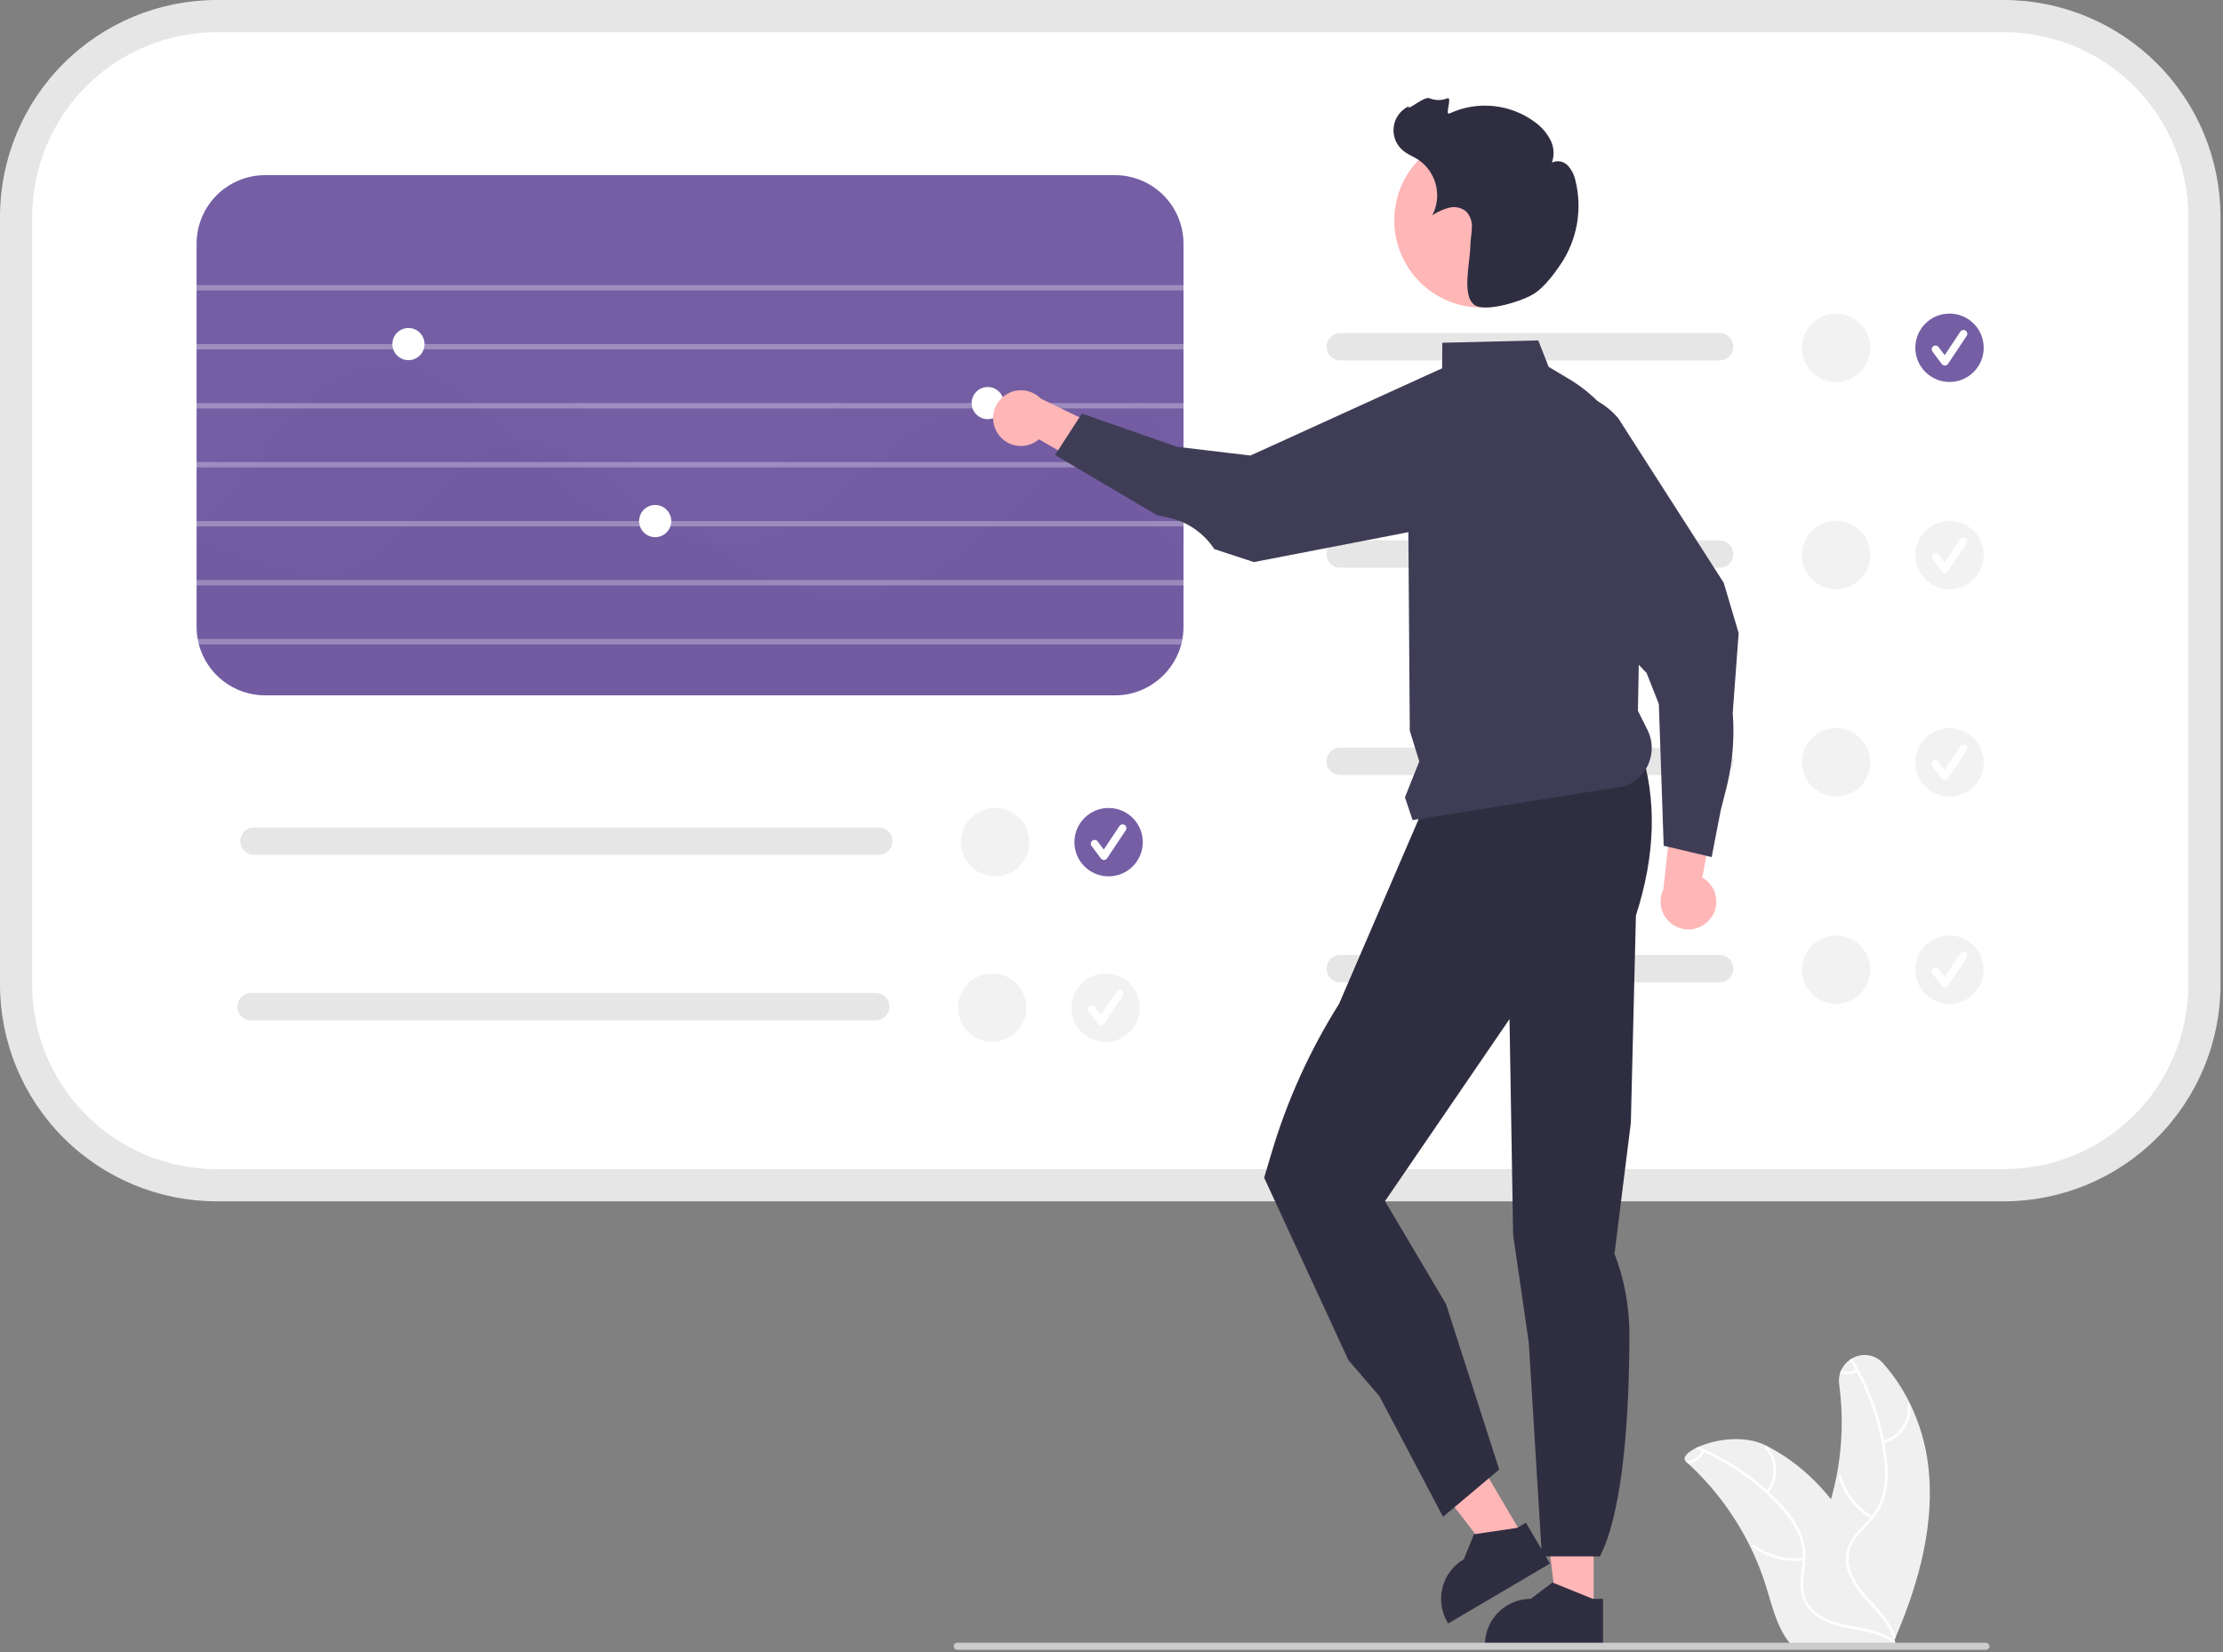<svg width="752" height="559" viewBox="0 0 752 559" fill="none" xmlns="http://www.w3.org/2000/svg">
<rect x="0" y="0" width="752" height="559" fill="#808080" stroke="none"/>
<path d="M641.234 553.957C649.204 535.287 654.824 514.967 652.164 494.857C651.252 488.038 649.268 481.406 646.284 475.207C643.88 470.154 640.777 465.464 637.064 461.277C635.781 459.8 634.019 458.821 632.087 458.51C630.155 458.2 628.176 458.577 626.494 459.577C626.234 459.727 625.974 459.887 625.734 460.057C624.432 460.974 623.405 462.23 622.764 463.687C622.64 463.966 622.536 464.253 622.454 464.547C622.087 465.775 621.988 467.068 622.164 468.337C623.566 478.687 623.262 489.196 621.264 499.447C620.754 502.057 620.131 504.644 619.394 507.207C617.74 505.142 615.981 503.163 614.124 501.277C609.31 496.399 603.759 492.309 597.674 489.157H597.664C597.634 489.137 597.614 489.127 597.584 489.107C590.204 485.347 580.364 486.907 574.614 489.467C574.234 489.627 573.874 489.807 573.524 489.977C570.524 491.517 569.034 493.287 570.314 494.447C570.604 494.697 570.894 494.957 571.164 495.217C579.881 503.276 587.023 512.886 592.224 523.557V523.567C594.291 527.816 596.033 532.215 597.434 536.727C599.364 542.957 600.964 549.867 604.734 554.947C605.12 555.482 605.537 555.993 605.984 556.477L639.664 556.207C639.744 556.167 639.814 556.137 639.894 556.097L641.234 556.147C641.184 555.907 641.124 555.667 641.064 555.427V555.407C641.034 555.277 640.994 555.137 640.964 555.017C640.934 554.917 640.914 554.827 640.894 554.747C640.954 554.597 641.014 554.457 641.084 554.307C641.134 554.187 641.184 554.077 641.234 553.957Z" fill="#F0F0F0"/>
<path d="M641.065 555.407C641.055 555.482 641.026 555.553 640.98 555.613C640.934 555.673 640.874 555.721 640.805 555.751C640.735 555.781 640.659 555.793 640.584 555.785C640.509 555.778 640.437 555.751 640.375 555.707C638.991 554.703 637.473 553.899 635.865 553.317C635.855 553.307 635.855 553.317 635.855 553.317C633.826 552.588 631.739 552.032 629.615 551.657C629.595 551.657 629.585 551.647 629.565 551.647C628.705 551.477 627.845 551.327 626.985 551.167C622.805 550.397 618.555 549.467 614.935 547.087C613.462 546.175 612.199 544.961 611.229 543.525C610.258 542.089 609.603 540.464 609.305 538.757C608.775 535.407 609.445 532.037 609.725 528.697C609.745 528.457 609.765 528.207 609.775 527.967C609.795 527.657 609.805 527.357 609.805 527.057C609.908 524.025 609.299 521.011 608.025 518.257C606.39 514.961 604.243 511.943 601.665 509.317C600.335 507.887 598.949 506.511 597.505 505.187H597.495C597.435 505.127 597.385 505.077 597.325 505.027C597.325 505.017 597.315 505.007 597.305 504.997C591.134 499.391 584.135 494.77 576.555 491.297C576.285 491.177 576.005 491.047 575.725 490.927C574.995 490.597 574.265 490.287 573.525 489.977C573.875 489.807 574.235 489.627 574.615 489.467C583.07 493.043 590.872 497.997 597.705 504.127C597.935 504.327 598.165 504.537 598.385 504.747C600.115 506.347 601.762 508.024 603.325 509.777C605.825 512.47 607.851 515.567 609.315 518.937C610.389 521.664 610.863 524.591 610.705 527.517C610.685 528.077 610.645 528.637 610.595 529.207C610.285 532.577 609.595 536.057 610.365 539.427C611.245 543.267 614.225 545.947 617.685 547.587C619.976 548.608 622.379 549.354 624.845 549.807C629.945 550.877 635.215 551.397 639.675 554.137H639.685C639.755 554.187 639.825 554.227 639.885 554.267C639.895 554.267 639.895 554.267 639.895 554.277C640.217 554.469 640.528 554.679 640.825 554.907C640.845 554.917 640.865 554.937 640.885 554.947C640.914 554.968 640.941 554.991 640.965 555.017C641.012 555.07 641.045 555.132 641.062 555.2C641.079 555.268 641.081 555.339 641.065 555.407Z" fill="white"/>
<path d="M598.122 505.09C599.939 502.836 600.896 500.01 600.822 497.116C600.748 494.222 599.647 491.449 597.717 489.291C597.325 488.856 596.63 489.445 597.023 489.88C598.824 491.886 599.849 494.47 599.912 497.165C599.976 499.86 599.074 502.489 597.369 504.578C596.999 505.032 597.754 505.542 598.122 505.09Z" fill="white"/>
<path d="M610.095 527.026C604.216 527.71 598.296 526.152 593.515 522.665C593.042 522.319 592.53 523.072 593.002 523.417C597.985 527.037 604.149 528.646 610.264 527.921C610.847 527.851 610.674 526.957 610.095 527.026Z" fill="white"/>
<path d="M576.614 491.187C576.594 491.227 576.574 491.257 576.554 491.297C576.003 492.31 575.234 493.187 574.301 493.865C573.369 494.543 572.298 495.005 571.164 495.217C570.894 494.957 570.604 494.697 570.314 494.447C570.36 494.419 570.411 494.402 570.464 494.397C571.554 494.277 572.599 493.9 573.513 493.297C574.428 492.694 575.186 491.881 575.724 490.927C575.774 490.847 575.824 490.757 575.864 490.677C575.898 490.628 575.94 490.585 575.99 490.552C576.04 490.52 576.096 490.497 576.154 490.486C576.213 490.475 576.273 490.475 576.332 490.487C576.39 490.5 576.445 490.523 576.494 490.557C576.591 490.627 576.656 490.732 576.679 490.849C576.701 490.965 576.678 491.087 576.614 491.187Z" fill="white"/>
<path d="M73.261 5.443C55.281 5.463 38.043 12.615 25.329 25.329C12.615 38.043 5.464 55.281 5.443 73.261V333.161C5.464 351.141 12.615 368.379 25.329 381.093C38.043 393.807 55.281 400.958 73.261 400.979H677.894C695.874 400.958 713.112 393.807 725.826 381.093C738.54 368.379 745.692 351.141 745.712 333.161V73.261C745.692 55.281 738.54 38.043 725.826 25.329C713.112 12.615 695.874 5.463 677.894 5.443H73.261Z" fill="white"/>
<path d="M677.894 406.422H73.261C53.838 406.4 35.216 398.674 21.482 384.94C7.747 371.206 0.022 352.584 0 333.161V73.261C0.022 53.838 7.747 35.216 21.482 21.482C35.216 7.747 53.838 0.022 73.261 6.10352e-05H677.894C697.317 0.022 715.939 7.747 729.673 21.482C743.407 35.216 751.133 53.838 751.155 73.261V333.161C751.133 352.584 743.407 371.206 729.673 384.94C715.939 398.675 697.317 406.4 677.894 406.422V406.422ZM73.261 10.886C56.724 10.905 40.87 17.483 29.176 29.176C17.483 40.87 10.905 56.724 10.886 73.261V333.161C10.905 349.698 17.483 365.552 29.176 377.246C40.87 388.939 56.724 395.517 73.261 395.536H677.894C694.431 395.517 710.285 388.939 721.979 377.246C733.672 365.552 740.25 349.698 740.268 333.161V73.261C740.25 56.724 733.672 40.87 721.979 29.176C710.285 17.483 694.431 10.905 677.894 10.886H73.261Z" fill="#E6E6E6"/>
<path d="M377.201 59.253H89.657C83.52 59.263 77.638 61.706 73.299 66.045C68.959 70.385 66.516 76.267 66.506 82.404V212.096C66.503 213.472 66.631 214.845 66.887 216.197C66.978 216.814 67.123 217.413 67.268 218.011C68.585 222.947 71.493 227.31 75.54 230.426C79.588 233.542 84.549 235.237 89.657 235.248H377.201C377.673 235.248 378.144 235.23 378.598 235.193H378.925V235.175C379.016 235.178 379.107 235.172 379.197 235.157C379.287 235.157 379.396 235.139 379.487 235.139C379.518 235.142 379.55 235.136 379.578 235.121C379.777 235.103 379.977 235.085 380.158 235.066C380.485 235.012 380.812 234.976 381.12 234.921C381.161 234.907 381.204 234.9 381.247 234.903C381.303 234.875 381.366 234.863 381.428 234.867C381.436 234.86 381.444 234.855 381.454 234.852C381.463 234.849 381.473 234.848 381.483 234.849C381.683 234.813 381.882 234.776 382.082 234.722C382.192 234.706 382.301 234.682 382.408 234.649C382.807 234.559 383.207 234.468 383.588 234.341C383.769 234.286 383.932 234.25 384.114 234.196C384.35 234.123 384.604 234.032 384.84 233.942C384.963 233.908 385.084 233.865 385.202 233.815C385.216 233.814 385.23 233.811 385.243 233.805C385.255 233.798 385.266 233.789 385.275 233.778C385.8 233.593 386.314 233.381 386.817 233.143C387.253 232.944 387.67 232.726 388.087 232.508C388.251 232.436 388.396 232.345 388.559 232.254C388.599 232.237 388.636 232.212 388.668 232.182C389.085 231.928 389.503 231.674 389.902 231.438C389.92 231.42 389.92 231.402 389.938 231.402C389.94 231.402 389.943 231.401 389.945 231.4C389.947 231.399 389.949 231.398 389.951 231.396C389.953 231.395 389.954 231.393 389.955 231.39C389.956 231.388 389.956 231.386 389.956 231.383C390.383 231.116 390.795 230.825 391.19 230.513H391.208C391.317 230.422 391.408 230.349 391.498 230.277C391.625 230.186 391.752 230.077 391.861 229.986C392.079 229.805 392.297 229.623 392.496 229.442C392.619 229.349 392.735 229.246 392.841 229.134C393.149 228.861 393.44 228.571 393.73 228.281C393.885 228.133 394.03 227.975 394.165 227.809C394.391 227.593 394.603 227.362 394.8 227.12C394.982 226.884 395.182 226.648 395.363 226.412C395.578 226.164 395.778 225.904 395.962 225.632C396.288 225.196 396.579 224.761 396.869 224.289C397.105 223.908 397.341 223.509 397.558 223.11C397.667 222.91 397.776 222.692 397.885 222.475C397.903 222.475 397.903 222.457 397.903 222.439C398.103 222.057 398.284 221.676 398.447 221.277C398.52 221.114 398.593 220.969 398.647 220.806C398.792 220.497 398.901 220.171 399.028 219.844C399.228 219.245 399.427 218.628 399.59 218.011C399.736 217.413 399.881 216.814 399.971 216.197C400.227 214.845 400.355 213.472 400.352 212.097V82.404C400.342 76.267 397.899 70.385 393.56 66.045C389.22 61.706 383.338 59.263 377.201 59.253V59.253Z" fill="#755EA4"/>
<path opacity="0.3" d="M400.352 96.448H66.506V98.262H400.352V96.448Z" fill="white"/>
<path opacity="0.3" d="M400.352 116.406H66.506V118.22H400.352V116.406Z" fill="white"/>
<path opacity="0.3" d="M400.352 136.364H66.506V138.178H400.352V136.364Z" fill="white"/>
<path opacity="0.3" d="M400.352 156.322H66.506V158.137H400.352V156.322Z" fill="white"/>
<path opacity="0.3" d="M400.352 176.28H66.506V178.095H400.352V176.28Z" fill="white"/>
<path opacity="0.3" d="M400.352 196.239H66.506V198.053H400.352V196.239Z" fill="white"/>
<path opacity="0.3" d="M399.972 216.197C399.881 216.814 399.736 217.412 399.591 218.011H66.761C66.651 217.411 66.579 216.806 66.543 216.197H399.972Z" fill="white"/>
<g opacity="0.1">
<path opacity="0.1" d="M400.352 184.01V212.096C400.355 213.472 400.227 214.845 399.971 216.197C399.881 216.814 399.736 217.412 399.59 218.011C399.427 218.628 399.228 219.245 399.028 219.844C398.901 220.17 398.792 220.497 398.647 220.805C398.593 220.969 398.52 221.114 398.447 221.277C398.284 221.676 398.103 222.057 397.903 222.438C397.903 222.457 397.903 222.475 397.885 222.475C397.776 222.692 397.667 222.91 397.558 223.11C397.341 223.509 397.105 223.908 396.869 224.289C396.578 224.761 396.288 225.196 395.962 225.632C395.778 225.904 395.578 226.164 395.363 226.412C395.182 226.648 394.982 226.884 394.8 227.119C394.603 227.362 394.391 227.592 394.165 227.809C394.03 227.975 393.885 228.133 393.73 228.281C393.44 228.571 393.149 228.861 392.841 229.133C392.735 229.246 392.619 229.349 392.496 229.442C392.297 229.623 392.079 229.805 391.861 229.986C391.752 230.077 391.625 230.186 391.498 230.277C391.408 230.349 391.317 230.422 391.208 230.512H391.19C390.795 230.825 390.383 231.116 389.956 231.383C389.956 231.386 389.956 231.388 389.955 231.39C389.954 231.393 389.953 231.395 389.951 231.396C389.949 231.398 389.947 231.399 389.945 231.4C389.943 231.401 389.94 231.401 389.938 231.401C389.92 231.401 389.92 231.42 389.902 231.438C389.648 231.619 389.375 231.782 389.103 231.946C388.958 232.036 388.813 232.109 388.668 232.182C388.636 232.212 388.599 232.236 388.559 232.254C388.396 232.345 388.251 232.436 388.087 232.508C387.67 232.726 387.253 232.944 386.817 233.143C386.314 233.381 385.8 233.593 385.275 233.778C385.266 233.789 385.255 233.798 385.243 233.805C385.23 233.811 385.216 233.814 385.202 233.814C385.084 233.865 384.963 233.907 384.839 233.941C384.604 234.032 384.35 234.123 384.114 234.195C383.932 234.25 383.769 234.286 383.588 234.341C383.207 234.468 382.807 234.558 382.408 234.649C382.301 234.682 382.192 234.706 382.082 234.722C381.882 234.776 381.683 234.812 381.483 234.849C381.473 234.847 381.463 234.848 381.454 234.852C381.444 234.855 381.436 234.86 381.428 234.867C381.366 234.863 381.303 234.875 381.247 234.903C381.204 234.9 381.161 234.906 381.12 234.921C380.812 234.976 380.485 235.012 380.158 235.066C379.977 235.084 379.777 235.103 379.578 235.121C379.55 235.135 379.518 235.142 379.487 235.139C379.288 235.157 379.106 235.175 378.925 235.193H378.888C378.689 235.211 378.489 235.211 378.29 235.23C377.927 235.248 377.564 235.248 377.201 235.248H89.657C84.549 235.237 79.588 233.542 75.54 230.426C71.493 227.31 68.585 222.946 67.268 218.011H66.76C66.65 217.411 66.578 216.805 66.542 216.197C66.524 215.852 66.506 215.489 66.506 215.144V183.502C70.314 183.614 74.091 184.23 77.737 185.334C87.607 188.346 97.205 193.444 107.511 193.444C108.327 193.444 109.18 193.408 110.015 193.336C120.865 192.428 129.302 185.697 136.323 178.095C136.886 177.496 137.448 176.897 137.974 176.28C139.299 174.811 140.569 173.305 141.803 171.817C145.745 166.839 150.162 162.257 154.993 158.137C155.774 157.502 156.554 156.903 157.352 156.322C162.037 152.828 167.554 150.62 173.355 149.917C174.099 149.845 174.843 149.79 175.587 149.772C183.352 149.536 190.646 152.331 197.287 156.322C198.248 156.903 199.21 157.502 200.135 158.137C203.31 160.289 206.369 162.609 209.298 165.086C213.82 169.058 218.543 172.794 223.45 176.28C223.813 176.534 224.176 176.788 224.539 177.006C225.101 177.387 225.682 177.75 226.262 178.095C231.233 181.29 236.822 183.398 242.664 184.282C242.864 184.318 243.082 184.354 243.299 184.373C252.752 185.479 261.552 182.685 269.59 178.095C270.588 177.514 271.604 176.915 272.584 176.28C278.862 172.107 284.747 167.37 290.165 162.128C291.58 160.804 293.014 159.461 294.501 158.137C295.173 157.538 295.844 156.921 296.534 156.322C307.311 146.851 319.739 138.178 334.418 138.178C335.035 138.178 335.67 138.197 336.305 138.233C346.864 138.741 356.136 143.857 363.92 150.353C366.181 152.229 368.343 154.221 370.397 156.322C370.488 156.413 370.56 156.485 370.651 156.576C371.159 157.084 371.667 157.61 372.139 158.137C377.945 164.215 383.297 170.71 389.611 176.28C390.301 176.915 391.008 177.514 391.734 178.095C393.911 179.902 396.216 181.552 398.629 183.03C399.191 183.375 399.772 183.701 400.352 184.01Z" fill="black"/>
</g>
<g opacity="0.1">
<path opacity="0.1" d="M400.352 156.594V212.096C400.355 213.472 400.227 214.845 399.971 216.197C399.881 216.814 399.736 217.412 399.59 218.011C399.427 218.628 399.228 219.245 399.028 219.844C398.901 220.17 398.792 220.497 398.647 220.805C398.593 220.969 398.52 221.114 398.447 221.277C398.284 221.676 398.103 222.057 397.903 222.438C397.903 222.457 397.903 222.475 397.885 222.475C397.776 222.692 397.667 222.91 397.558 223.11C397.341 223.509 397.105 223.908 396.869 224.289C396.578 224.761 396.288 225.196 395.962 225.632C395.778 225.904 395.578 226.164 395.363 226.412C395.182 226.648 394.982 226.884 394.8 227.119C394.603 227.362 394.391 227.592 394.165 227.809C394.03 227.975 393.885 228.133 393.73 228.281C393.44 228.571 393.149 228.861 392.841 229.133C392.735 229.246 392.619 229.349 392.496 229.442C392.297 229.623 392.079 229.805 391.861 229.986C391.752 230.077 391.625 230.186 391.498 230.277C391.408 230.349 391.317 230.422 391.208 230.512H391.19C390.795 230.825 390.383 231.116 389.956 231.383C389.956 231.386 389.956 231.388 389.955 231.39C389.954 231.393 389.953 231.395 389.951 231.396C389.949 231.398 389.947 231.399 389.945 231.4C389.943 231.401 389.94 231.401 389.938 231.401C389.92 231.401 389.92 231.42 389.902 231.438C389.648 231.619 389.375 231.782 389.103 231.946C388.958 232.036 388.813 232.109 388.668 232.182C388.636 232.212 388.599 232.236 388.559 232.254C388.396 232.345 388.251 232.436 388.087 232.508C387.67 232.726 387.253 232.944 386.817 233.143C386.314 233.381 385.8 233.593 385.275 233.778C385.266 233.789 385.255 233.798 385.243 233.805C385.23 233.811 385.216 233.814 385.202 233.814C385.084 233.865 384.963 233.907 384.839 233.941C384.604 234.032 384.35 234.123 384.114 234.195C383.932 234.25 383.769 234.286 383.588 234.341C383.207 234.468 382.807 234.558 382.408 234.649C382.301 234.682 382.192 234.706 382.082 234.722C381.882 234.776 381.683 234.812 381.483 234.849C381.473 234.847 381.463 234.848 381.454 234.852C381.444 234.855 381.436 234.86 381.428 234.867C381.366 234.863 381.303 234.875 381.247 234.903C381.204 234.9 381.161 234.906 381.12 234.921C380.812 234.976 380.485 235.012 380.158 235.066C379.977 235.084 379.777 235.103 379.578 235.121C379.55 235.135 379.518 235.142 379.487 235.139C379.396 235.139 379.287 235.157 379.197 235.157C379.107 235.172 379.016 235.178 378.925 235.175C378.847 235.191 378.768 235.197 378.689 235.193H378.598C378.507 235.211 378.398 235.211 378.29 235.23C377.927 235.248 377.564 235.248 377.201 235.248H89.657C84.549 235.237 79.588 233.542 75.54 230.426C71.493 227.31 68.585 222.946 67.268 218.011C67.123 217.412 66.978 216.814 66.887 216.197C66.631 214.845 66.503 213.472 66.506 212.096V179.782C67.141 179.238 67.758 178.675 68.375 178.095C69.01 177.496 69.627 176.897 70.243 176.28C75.648 170.655 80.57 164.586 84.958 158.137C85.103 157.937 85.249 157.756 85.376 157.556C85.666 157.139 85.956 156.74 86.264 156.322C90.665 149.882 95.586 143.814 100.979 138.178C101.596 137.562 102.213 136.963 102.848 136.364C109.597 130.014 117.29 125.278 126.362 124.153C138.864 122.593 150.494 128.381 160.781 136.364C161.543 136.963 162.287 137.562 163.031 138.178C166.551 141.045 169.889 144.166 173.046 147.268C173.881 148.103 174.734 148.938 175.587 149.772C177.782 151.968 180.032 154.163 182.3 156.322C182.953 156.939 183.588 157.538 184.241 158.137C193.313 166.537 203.129 173.922 214.795 176.28C215.594 176.444 216.41 176.589 217.227 176.698C221.635 177.285 226.109 177.144 230.472 176.28C231.198 176.153 231.905 175.99 232.631 175.809C243.553 173.105 253.678 166.301 262.84 158.137C263.494 157.538 264.165 156.939 264.818 156.322C269.499 151.986 273.944 147.341 278.099 142.769C279.478 141.245 280.893 139.702 282.309 138.178C282.889 137.58 283.452 136.981 284.014 136.364C290.086 129.746 296.728 123.675 303.864 118.22C304.716 117.585 305.569 116.986 306.422 116.406C316.02 109.856 326.507 105.647 338.028 106.318C347.536 106.862 356.227 110.781 364.047 116.406C364.845 116.986 365.643 117.585 366.442 118.22C372.393 123.001 377.823 128.395 382.644 134.314C383.207 134.985 383.769 135.675 384.331 136.364C384.622 136.709 384.894 137.072 385.184 137.416L385.783 138.178C390.591 144.184 395.218 150.426 400.135 156.322L400.352 156.594Z" fill="black"/>
</g>
<g opacity="0.1">
<path opacity="0.1" d="M400.352 133.679V212.096C400.355 213.472 400.227 214.845 399.971 216.197C399.881 216.814 399.736 217.412 399.59 218.011C399.427 218.628 399.228 219.245 399.028 219.844C398.901 220.17 398.792 220.497 398.647 220.805C398.593 220.969 398.52 221.114 398.447 221.277C398.284 221.676 398.103 222.057 397.903 222.438C397.903 222.457 397.903 222.475 397.885 222.475C397.776 222.692 397.667 222.91 397.558 223.11C397.341 223.509 397.105 223.908 396.869 224.289C396.578 224.761 396.288 225.196 395.962 225.632C395.778 225.904 395.578 226.164 395.363 226.412C395.182 226.648 394.982 226.884 394.8 227.119C394.603 227.362 394.391 227.592 394.165 227.809C394.03 227.975 393.885 228.133 393.73 228.281C393.44 228.571 393.149 228.861 392.841 229.133C392.735 229.246 392.619 229.349 392.496 229.442C392.297 229.623 392.079 229.805 391.861 229.986C391.752 230.077 391.625 230.186 391.498 230.277C391.408 230.349 391.317 230.422 391.208 230.512H391.19C390.795 230.825 390.383 231.116 389.956 231.383C389.956 231.386 389.956 231.388 389.955 231.39C389.954 231.393 389.953 231.395 389.951 231.396C389.949 231.398 389.947 231.399 389.945 231.4C389.943 231.401 389.94 231.401 389.938 231.401C389.92 231.401 389.92 231.42 389.902 231.438C389.648 231.619 389.375 231.782 389.103 231.946C388.958 232.036 388.813 232.109 388.668 232.182C388.636 232.212 388.599 232.236 388.559 232.254C388.396 232.345 388.251 232.436 388.087 232.508C387.67 232.726 387.253 232.944 386.817 233.143C386.314 233.381 385.8 233.593 385.275 233.778C385.266 233.789 385.255 233.798 385.243 233.805C385.23 233.811 385.216 233.814 385.202 233.814C385.084 233.865 384.963 233.907 384.839 233.941C384.604 234.032 384.35 234.123 384.114 234.195C383.932 234.25 383.769 234.286 383.588 234.341C383.207 234.468 382.807 234.558 382.408 234.649C382.301 234.682 382.192 234.706 382.082 234.722C381.882 234.776 381.683 234.812 381.483 234.849C381.473 234.847 381.463 234.848 381.454 234.852C381.444 234.855 381.436 234.86 381.428 234.867C381.366 234.863 381.303 234.875 381.247 234.903C381.204 234.9 381.161 234.906 381.12 234.921C380.812 234.976 380.485 235.012 380.158 235.066C379.977 235.084 379.777 235.103 379.578 235.121C379.55 235.135 379.518 235.142 379.487 235.139C379.396 235.139 379.287 235.157 379.197 235.157C379.107 235.172 379.016 235.178 378.925 235.175C378.915 235.185 378.902 235.191 378.888 235.193H378.598C378.144 235.23 377.673 235.248 377.201 235.248H89.657C84.549 235.237 79.588 233.542 75.54 230.426C71.493 227.31 68.585 222.946 67.268 218.011C67.123 217.412 66.978 216.814 66.887 216.197C66.631 214.845 66.503 213.472 66.506 212.096V165.249C68.338 162.872 70.177 160.501 72.022 158.137C72.493 157.52 72.965 156.921 73.437 156.322C75.923 153.129 78.426 149.972 81.003 146.887C83.47 143.93 86.065 141.009 88.768 138.178C89.349 137.58 89.93 136.963 90.528 136.364C97.412 129.193 105.317 123.079 113.988 118.22C115.168 117.567 116.365 116.968 117.581 116.406C124.018 113.332 130.983 111.516 138.102 111.053C147.439 110.587 156.749 112.425 165.208 116.406C166.478 116.95 167.73 117.567 168.964 118.22C177.836 122.792 186.165 129.197 193.966 136.364C194.638 136.945 195.273 137.561 195.926 138.178C202.113 143.984 207.973 150.208 213.562 156.322C213.979 156.776 214.396 157.248 214.814 157.701C214.941 157.846 215.086 157.991 215.213 158.137C220.656 164.124 226.462 170.184 232.631 175.809C232.794 175.972 232.976 176.117 233.157 176.28C233.828 176.897 234.5 177.496 235.189 178.095C237.62 180.254 240.124 182.322 242.664 184.282C248.684 189.023 255.243 193.037 262.205 196.239C263.675 196.91 265.163 197.509 266.669 198.053C274.965 201.221 283.917 202.281 292.723 201.138C296.768 200.578 300.733 199.542 304.535 198.053C305.986 197.509 307.402 196.892 308.799 196.239C317.998 191.884 326.307 185.298 334.182 178.095C334.835 177.496 335.488 176.897 336.141 176.28C340.623 172.071 344.977 167.698 349.278 163.471C351.092 161.693 352.943 159.897 354.848 158.137C355.501 157.538 356.172 156.939 356.844 156.322C359.13 154.272 361.488 152.258 363.92 150.353C369.863 145.489 376.398 141.399 383.37 138.178C383.969 137.906 384.585 137.652 385.184 137.416C386.11 137.035 387.035 136.691 387.96 136.364C391.956 134.932 396.122 134.029 400.352 133.679Z" fill="black"/>
</g>
<path d="M138.174 121.849C141.18 121.849 143.617 119.412 143.617 116.406C143.617 113.4 141.18 110.963 138.174 110.963C135.167 110.963 132.73 113.4 132.73 116.406C132.73 119.412 135.167 121.849 138.174 121.849Z" fill="white"/>
<path d="M221.637 181.724C224.643 181.724 227.08 179.287 227.08 176.28C227.08 173.274 224.643 170.837 221.637 170.837C218.63 170.837 216.193 173.274 216.193 176.28C216.193 179.287 218.63 181.724 221.637 181.724Z" fill="white"/>
<path d="M334.127 141.807C337.133 141.807 339.57 139.37 339.57 136.364C339.57 133.358 337.133 130.921 334.127 130.921C331.121 130.921 328.684 133.358 328.684 136.364C328.684 139.37 331.121 141.807 334.127 141.807Z" fill="white"/>
<path d="M581.718 182.806H453.37C452.762 182.805 452.159 182.924 451.596 183.156C451.033 183.389 450.522 183.73 450.091 184.16C449.66 184.59 449.319 185.101 449.086 185.663C448.852 186.225 448.732 186.828 448.732 187.437C448.732 188.046 448.852 188.648 449.086 189.211C449.319 189.773 449.66 190.284 450.091 190.714C450.522 191.144 451.033 191.485 451.596 191.717C452.159 191.95 452.762 192.069 453.37 192.068H581.718C582.946 192.068 584.124 191.58 584.993 190.712C585.861 189.843 586.349 188.665 586.349 187.437C586.349 186.209 585.861 185.031 584.993 184.162C584.124 183.294 582.946 182.806 581.718 182.806V182.806Z" fill="#E6E6E6"/>
<path d="M581.719 252.934H453.371C452.143 252.934 450.965 253.422 450.097 254.29C449.228 255.159 448.74 256.337 448.74 257.565C448.74 258.793 449.228 259.971 450.097 260.84C450.965 261.708 452.143 262.196 453.371 262.196H581.719C582.947 262.196 584.125 261.708 584.994 260.84C585.862 259.971 586.35 258.793 586.35 257.565C586.35 256.337 585.862 255.159 584.994 254.29C584.125 253.422 582.947 252.934 581.719 252.934V252.934Z" fill="#E6E6E6"/>
<path d="M581.719 323.062H453.371C452.143 323.062 450.965 323.55 450.097 324.418C449.228 325.287 448.74 326.465 448.74 327.693C448.74 328.921 449.228 330.099 450.097 330.968C450.965 331.836 452.143 332.324 453.371 332.324H581.719C582.947 332.324 584.125 331.836 584.994 330.968C585.862 330.099 586.35 328.921 586.35 327.693C586.35 326.465 585.862 325.287 584.994 324.418C584.125 323.55 582.947 323.062 581.719 323.062Z" fill="#E6E6E6"/>
<path d="M659.487 199.349C665.874 199.349 671.052 194.171 671.052 187.783C671.052 181.396 665.874 176.218 659.487 176.218C653.1 176.218 647.922 181.396 647.922 187.783C647.922 194.171 653.1 199.349 659.487 199.349Z" fill="#F2F2F2"/>
<path d="M657.909 193.803C657.71 193.803 657.513 193.756 657.334 193.667C657.155 193.577 657 193.448 656.88 193.288L653.725 189.081C653.623 188.946 653.549 188.792 653.507 188.628C653.465 188.464 653.456 188.294 653.48 188.127C653.503 187.959 653.56 187.798 653.646 187.653C653.732 187.507 653.846 187.38 653.981 187.279C654.117 187.177 654.271 187.103 654.434 187.061C654.598 187.02 654.769 187.01 654.936 187.034C655.103 187.058 655.264 187.115 655.41 187.201C655.555 187.288 655.682 187.402 655.783 187.537L657.848 190.289L663.149 182.337C663.339 182.053 663.633 181.856 663.967 181.789C664.302 181.722 664.65 181.791 664.933 181.98C665.217 182.169 665.414 182.464 665.481 182.798C665.548 183.133 665.479 183.48 665.29 183.764L658.98 193.23C658.866 193.401 658.712 193.542 658.532 193.642C658.352 193.741 658.151 193.796 657.945 193.802L657.909 193.803Z" fill="white"/>
<path d="M659.487 269.477C665.874 269.477 671.052 264.299 671.052 257.911C671.052 251.524 665.874 246.346 659.487 246.346C653.1 246.346 647.922 251.524 647.922 257.911C647.922 264.299 653.1 269.477 659.487 269.477Z" fill="#F2F2F2"/>
<path d="M657.909 263.931C657.71 263.931 657.513 263.884 657.334 263.795C657.155 263.705 657 263.576 656.88 263.416L653.725 259.209C653.623 259.074 653.549 258.92 653.507 258.756C653.465 258.592 653.456 258.422 653.48 258.255C653.503 258.087 653.56 257.926 653.646 257.781C653.732 257.635 653.846 257.508 653.981 257.407C654.117 257.305 654.271 257.231 654.434 257.19C654.598 257.148 654.769 257.138 654.936 257.162C655.103 257.186 655.264 257.243 655.41 257.329C655.555 257.416 655.682 257.53 655.783 257.665L657.848 260.417L663.149 252.465C663.243 252.324 663.364 252.204 663.504 252.11C663.644 252.016 663.802 251.95 663.967 251.917C664.133 251.884 664.304 251.884 664.469 251.916C664.635 251.949 664.793 252.014 664.933 252.108C665.074 252.202 665.195 252.322 665.289 252.463C665.383 252.603 665.448 252.761 665.481 252.926C665.514 253.092 665.515 253.262 665.482 253.428C665.449 253.594 665.384 253.752 665.29 253.892L658.98 263.358C658.866 263.529 658.712 263.67 658.532 263.77C658.352 263.869 658.151 263.924 657.945 263.93L657.909 263.931Z" fill="white"/>
<path d="M659.487 339.605C665.874 339.605 671.052 334.427 671.052 328.04C671.052 321.652 665.874 316.474 659.487 316.474C653.1 316.474 647.922 321.652 647.922 328.04C647.922 334.427 653.1 339.605 659.487 339.605Z" fill="#F2F2F2"/>
<path d="M581.719 112.678H453.371C452.143 112.678 450.965 113.166 450.097 114.034C449.228 114.903 448.74 116.081 448.74 117.309C448.74 118.537 449.228 119.715 450.097 120.583C450.965 121.452 452.143 121.94 453.371 121.94H581.719C582.947 121.94 584.125 121.452 584.994 120.583C585.862 119.715 586.35 118.537 586.35 117.309C586.35 116.081 585.862 114.903 584.994 114.034C584.125 113.166 582.947 112.678 581.719 112.678Z" fill="#E6E6E6"/>
<path d="M659.487 129.221C665.874 129.221 671.052 124.043 671.052 117.655C671.052 111.268 665.874 106.09 659.487 106.09C653.1 106.09 647.922 111.268 647.922 117.655C647.922 124.043 653.1 129.221 659.487 129.221Z" fill="#755EA4"/>
<path d="M657.909 123.674C657.71 123.674 657.513 123.628 657.334 123.539C657.155 123.449 657 123.32 656.88 123.16L653.725 118.953C653.623 118.818 653.549 118.664 653.507 118.5C653.465 118.336 653.456 118.166 653.48 117.998C653.503 117.831 653.56 117.67 653.646 117.524C653.732 117.379 653.846 117.252 653.981 117.15C654.117 117.049 654.271 116.975 654.434 116.933C654.598 116.891 654.769 116.882 654.936 116.906C655.103 116.93 655.264 116.987 655.41 117.073C655.555 117.16 655.682 117.274 655.783 117.409L657.848 120.161L663.149 112.209C663.243 112.068 663.364 111.947 663.504 111.853C663.644 111.759 663.802 111.694 663.967 111.661C664.133 111.628 664.304 111.627 664.469 111.66C664.635 111.693 664.793 111.758 664.933 111.852C665.074 111.946 665.195 112.066 665.289 112.206C665.383 112.347 665.448 112.504 665.481 112.67C665.514 112.836 665.515 113.006 665.482 113.172C665.449 113.338 665.384 113.495 665.29 113.636L658.98 123.101C658.866 123.273 658.712 123.414 658.532 123.514C658.352 123.613 658.151 123.668 657.945 123.674L657.909 123.674Z" fill="white"/>
<path d="M621.116 129.221C627.503 129.221 632.681 124.043 632.681 117.655C632.681 111.268 627.503 106.09 621.116 106.09C614.729 106.09 609.551 111.268 609.551 117.655C609.551 124.043 614.729 129.221 621.116 129.221Z" fill="#F2F2F2"/>
<path d="M621.116 199.349C627.503 199.349 632.681 194.171 632.681 187.783C632.681 181.396 627.503 176.218 621.116 176.218C614.729 176.218 609.551 181.396 609.551 187.783C609.551 194.171 614.729 199.349 621.116 199.349Z" fill="#F2F2F2"/>
<path d="M621.116 269.477C627.503 269.477 632.681 264.299 632.681 257.911C632.681 251.524 627.503 246.346 621.116 246.346C614.729 246.346 609.551 251.524 609.551 257.911C609.551 264.299 614.729 269.477 621.116 269.477Z" fill="#F2F2F2"/>
<path d="M621.116 339.605C627.503 339.605 632.681 334.427 632.681 328.04C632.681 321.652 627.503 316.474 621.116 316.474C614.729 316.474 609.551 321.652 609.551 328.04C609.551 334.427 614.729 339.605 621.116 339.605Z" fill="#F2F2F2"/>
<path d="M657.91 334.059C657.711 334.059 657.514 334.012 657.335 333.923C657.156 333.834 657.001 333.704 656.881 333.544L653.726 329.337C653.625 329.202 653.551 329.048 653.509 328.884C653.467 328.721 653.458 328.551 653.482 328.383C653.506 328.216 653.562 328.055 653.648 327.91C653.734 327.764 653.848 327.637 653.983 327.536C654.119 327.435 654.272 327.361 654.436 327.319C654.6 327.277 654.77 327.268 654.937 327.292C655.104 327.316 655.265 327.372 655.411 327.458C655.556 327.544 655.683 327.658 655.784 327.793L657.849 330.545L663.15 322.593C663.34 322.309 663.634 322.112 663.968 322.045C664.303 321.978 664.651 322.047 664.934 322.236C665.218 322.425 665.415 322.72 665.482 323.054C665.549 323.389 665.481 323.736 665.291 324.02L658.981 333.486C658.867 333.657 658.713 333.798 658.533 333.898C658.353 333.998 658.152 334.053 657.946 334.058L657.91 334.059Z" fill="white"/>
<path d="M641.236 553.957C641.239 554.023 641.228 554.089 641.202 554.15C641.176 554.211 641.136 554.265 641.086 554.307C641.006 554.366 640.914 554.404 640.816 554.417C640.716 554.438 640.613 554.419 640.527 554.365C640.441 554.311 640.38 554.226 640.356 554.127C638.976 549.487 635.596 545.927 632.396 542.437C629.516 539.307 626.686 536.007 625.236 531.937C624.607 530.32 624.329 528.589 624.419 526.856C624.508 525.124 624.964 523.431 625.756 521.887C626.254 520.964 626.833 520.088 627.486 519.267C628.916 517.447 630.616 515.827 632.146 514.107C632.306 513.927 632.466 513.737 632.616 513.557C632.826 513.327 633.016 513.087 633.196 512.847C635.103 510.488 636.429 507.713 637.066 504.747C637.749 501.13 637.853 497.427 637.376 493.777C637.176 491.837 636.899 489.911 636.546 487.997C636.526 487.907 636.516 487.827 636.496 487.747C634.952 479.541 632.145 471.623 628.176 464.277C628.026 464.007 627.886 463.737 627.736 463.477C627.096 462.317 626.436 461.177 625.736 460.057C625.976 459.887 626.236 459.727 626.496 459.577C628.789 463.291 630.785 467.179 632.466 471.207C634.638 476.375 636.27 481.754 637.336 487.257C637.406 487.557 637.456 487.867 637.506 488.167C637.926 490.477 638.236 492.817 638.426 495.147C638.801 498.803 638.551 502.496 637.686 506.067C636.901 508.901 635.513 511.531 633.616 513.777C633.276 514.207 632.916 514.627 632.536 515.037C631.016 516.697 629.336 518.307 627.966 520.117C627.266 521.027 626.672 522.013 626.196 523.057C624.586 526.657 625.346 530.597 627.126 533.977C630.346 540.127 636.486 544.317 639.756 550.347C640.36 551.458 640.849 552.627 641.216 553.837C641.227 553.876 641.234 553.917 641.236 553.957Z" fill="white"/>
<path d="M637.091 488.273C639.899 487.567 642.365 485.887 644.048 483.532C645.731 481.176 646.522 478.299 646.28 475.414C646.229 474.831 645.32 474.883 645.371 475.467C645.601 478.153 644.864 480.833 643.292 483.023C641.72 485.213 639.417 486.769 636.799 487.411C636.23 487.551 636.526 488.412 637.091 488.273Z" fill="white"/>
<path d="M633.443 512.996C628.338 510.002 624.549 505.195 622.832 499.531C622.662 498.97 621.8 499.263 621.969 499.824C623.768 505.714 627.721 510.709 633.04 513.812C633.548 514.108 633.948 513.29 633.443 512.996V512.996Z" fill="white"/>
<path d="M628.285 464.227C628.245 464.247 628.215 464.257 628.175 464.277C626.374 465.099 624.326 465.196 622.455 464.547C622.537 464.253 622.641 463.966 622.765 463.687C624.389 464.244 626.164 464.169 627.735 463.477C627.825 463.447 627.905 463.407 627.995 463.367C628.109 463.328 628.234 463.335 628.343 463.388C628.451 463.44 628.535 463.533 628.575 463.647C628.608 463.763 628.596 463.886 628.543 463.993C628.489 464.101 628.397 464.184 628.285 464.227V464.227Z" fill="white"/>
<path d="M578.437 310.993C579.312 309.941 579.945 308.709 580.292 307.385C580.639 306.061 580.691 304.677 580.445 303.33C580.199 301.984 579.661 300.708 578.869 299.592C578.076 298.476 577.049 297.547 575.859 296.871L581.897 264.153L565.976 270.894L562.683 300.93C561.68 303.004 561.472 305.375 562.1 307.592C562.728 309.809 564.148 311.719 566.09 312.959C568.032 314.2 570.361 314.685 572.637 314.323C574.913 313.96 576.977 312.776 578.437 310.993V310.993Z" fill="#FFB6B6"/>
<path d="M588.155 214.157L583.095 197.147L547.415 141.477C545.431 139.159 543.059 137.203 540.405 135.697C535.132 132.683 528.984 131.567 522.988 132.536C516.991 133.505 511.508 136.5 507.452 141.021C503.396 145.543 501.012 151.318 500.698 157.384C500.383 163.45 502.158 169.441 505.725 174.357C506.46 175.385 507.272 176.354 508.155 177.257L554.365 224.917L556.995 227.637L561.155 238.157L562.795 286.127L564.265 286.477L577.215 289.527L579.025 289.957L582.055 274.287L583.955 266.797C585.571 260.41 586.388 253.846 586.385 247.257C586.385 245.227 586.315 243.187 586.155 241.157L588.155 214.157Z" fill="#3F3D56"/>
<path d="M539.104 544.946H526.714L520.82 497.156L539.106 497.157L539.104 544.946Z" fill="#FFB6B6"/>
<path d="M538.774 540.897L525.555 535.527L525.164 535.367L517.865 540.897C513.858 540.897 510.007 542.443 507.113 545.214C504.22 547.984 502.508 551.765 502.334 555.767C502.314 555.987 502.314 556.217 502.314 556.447V556.957H542.264V540.897H538.774Z" fill="#2F2E41"/>
<path d="M515.51 520.231L504.831 526.514L475.514 488.316L491.274 479.043L515.51 520.231Z" fill="#FFB6B6"/>
<path d="M522.884 526.527L521.434 524.057L516.184 515.137L513.454 516.747L513.174 516.907L499.054 518.987L498.634 519.047L495.154 527.517C493.394 528.552 491.854 529.924 490.624 531.555C489.394 533.185 488.497 535.042 487.984 537.019C487.471 538.996 487.353 541.055 487.637 543.077C487.92 545.1 488.599 547.047 489.634 548.807L489.894 549.237L524.324 528.977L522.884 526.527Z" fill="#2F2E41"/>
<path d="M554.797 252.786C560.606 270.306 559.992 289.323 553.401 309.734L551.68 379.898L546.155 424.157C549.487 432.829 551.196 442.041 551.197 451.331C551.174 475.683 549.537 510.279 541.235 526.531H521.589L517.155 454.157L511.863 417.769L511.21 378.776L510.641 344.768L489.28 376.003L468.523 406.356L489.155 441.157L507.155 497.157L488.155 513.157L466.601 472.294L456.155 460.157L427.639 398.427L430.201 389.832C435.479 372.131 443.144 355.233 452.984 339.602V339.602L481.348 273.771L554.797 252.786Z" fill="#2F2E41"/>
<path d="M557.316 246.937L554.076 240.457L554.366 224.917L555.336 172.377C555.452 165.572 554.19 158.813 551.624 152.509C549.058 146.205 545.242 140.486 540.406 135.697C537.536 132.838 534.325 130.342 530.846 128.267L523.886 124.107L520.366 115.167L487.906 115.957L487.836 124.627L487.806 127.677L476.176 146.217L476.186 146.297L476.426 180.037L476.906 247.197L480.116 257.607L475.266 269.727L477.846 277.447L479.906 277.117L549.286 266.027C552.439 265.015 555.116 262.89 556.816 260.047C557.158 259.492 557.455 258.91 557.706 258.307C558.462 256.495 558.819 254.542 558.752 252.58C558.685 250.617 558.195 248.693 557.316 246.937Z" fill="#3F3D56"/>
<path d="M501.158 104.047C517.448 104.047 530.654 90.841 530.654 74.551C530.654 58.261 517.448 45.055 501.158 45.055C484.868 45.055 471.662 58.261 471.662 74.551C471.662 90.841 484.868 104.047 501.158 104.047Z" fill="#FFB6B6"/>
<path d="M519.506 98.992C522.622 96.8 525.776 92.627 527.878 89.503C530.663 85.397 532.554 80.751 533.428 75.867C534.303 70.983 534.142 65.97 532.955 61.152C532.571 59.224 531.668 57.438 530.344 55.986C529.668 55.277 528.784 54.8 527.82 54.624C526.855 54.448 525.86 54.582 524.976 55.006C525.422 53.76 525.608 52.437 525.522 51.117C525.436 49.797 525.08 48.509 524.477 47.332C523.253 44.981 521.498 42.949 519.351 41.395C515.244 38.322 510.382 36.418 505.281 35.886C500.18 35.353 495.029 36.212 490.376 38.37C488.546 39.249 491.481 32.615 489.561 33.277C487.656 34.045 485.525 34.037 483.626 33.255C481.8 32.367 475.863 37.874 476.533 35.957C475.165 36.601 473.983 37.581 473.095 38.805C472.208 40.029 471.645 41.457 471.459 42.957C471.273 44.458 471.469 45.98 472.03 47.384C472.59 48.788 473.497 50.027 474.666 50.986C476.206 52.25 478.116 52.964 479.798 54.031C482.746 56.045 484.856 59.069 485.727 62.532C486.599 65.994 486.172 69.656 484.528 72.826C486.266 71.675 488.179 70.812 490.192 70.271C491.202 70.01 492.259 69.993 493.277 70.223C494.295 70.453 495.243 70.923 496.042 71.593C496.713 72.34 497.224 73.215 497.544 74.166C497.864 75.117 497.986 76.124 497.903 77.124C497.864 79.126 497.415 81.105 497.39 83.107C497.314 88.983 494.323 100.194 498.92 103.253C502.548 105.667 515.253 101.984 519.506 98.992Z" fill="#2F2E41"/>
<path d="M337.298 146.295C337.996 147.472 338.943 148.482 340.074 149.254C341.204 150.025 342.49 150.54 343.841 150.761C345.192 150.981 346.575 150.903 347.892 150.532C349.209 150.161 350.429 149.505 351.466 148.611L380.252 165.293L379.254 148.033L352.071 134.838C350.454 133.196 348.291 132.204 345.992 132.05C343.692 131.897 341.417 132.592 339.596 134.004C337.775 135.417 336.535 137.448 336.111 139.713C335.688 141.978 336.11 144.32 337.298 146.295V146.295Z" fill="#FFB6B6"/>
<path d="M523.194 141.127C522.078 137.637 520.251 134.415 517.829 131.665C515.408 128.914 512.443 126.694 509.122 125.145C505.801 123.595 502.196 122.749 498.532 122.66C494.869 122.571 491.226 123.241 487.834 124.627C487.514 124.757 487.194 124.897 486.874 125.037L423.014 154.107L398.154 151.157L365.974 139.917L365.154 141.187L357.924 152.357L356.914 153.917L391.434 174.327L395.094 175.087C398.281 175.747 401.307 177.028 403.997 178.859C406.688 180.69 408.991 183.034 410.774 185.757L424.154 190.157L476.424 180.037L505.724 174.357L507.384 174.037C512.405 172.105 516.723 168.697 519.77 164.264C522.817 159.83 524.45 154.577 524.454 149.197C524.456 146.458 524.031 143.735 523.194 141.127V141.127Z" fill="#3F3D56"/>
<path d="M671.792 558.147H323.804C323.488 558.147 323.185 558.022 322.962 557.798C322.739 557.575 322.613 557.272 322.613 556.956C322.613 556.641 322.739 556.338 322.962 556.114C323.185 555.891 323.488 555.766 323.804 555.766H671.792C672.108 555.766 672.411 555.891 672.634 556.114C672.857 556.338 672.983 556.641 672.983 556.956C672.983 557.272 672.857 557.575 672.634 557.798C672.411 558.022 672.108 558.147 671.792 558.147Z" fill="#CCCCCC"/>
<path d="M297.251 279.936H85.904C84.677 279.937 83.5 280.426 82.633 281.294C81.766 282.163 81.279 283.34 81.279 284.567C81.279 285.794 81.766 286.971 82.633 287.839C83.5 288.707 84.677 289.196 85.904 289.198H297.251C297.86 289.199 298.463 289.08 299.026 288.847C299.588 288.615 300.1 288.274 300.53 287.844C300.961 287.414 301.303 286.903 301.536 286.34C301.769 285.778 301.889 285.175 301.889 284.567C301.889 283.958 301.769 283.355 301.536 282.793C301.303 282.231 300.961 281.72 300.53 281.29C300.1 280.859 299.588 280.518 299.026 280.286C298.463 280.054 297.86 279.935 297.251 279.936H297.251Z" fill="#E6E6E6"/>
<path d="M375.02 296.478C381.408 296.478 386.586 291.3 386.586 284.913C386.586 278.526 381.408 273.348 375.02 273.348C368.633 273.348 363.455 278.526 363.455 284.913C363.455 291.3 368.633 296.478 375.02 296.478Z" fill="#755EA4"/>
<path d="M373.443 290.932C373.244 290.932 373.047 290.886 372.868 290.796C372.69 290.707 372.534 290.577 372.414 290.418L369.259 286.211C369.158 286.075 369.084 285.922 369.042 285.758C369 285.594 368.991 285.424 369.015 285.257C369.039 285.09 369.095 284.929 369.181 284.783C369.268 284.638 369.381 284.511 369.517 284.41C369.652 284.308 369.806 284.234 369.969 284.193C370.133 284.151 370.303 284.141 370.47 284.165C370.638 284.189 370.799 284.246 370.944 284.332C371.089 284.418 371.216 284.532 371.318 284.667L373.382 287.419L378.684 279.467C378.777 279.326 378.898 279.205 379.038 279.111C379.179 279.017 379.336 278.952 379.502 278.919C379.667 278.886 379.838 278.885 380.004 278.918C380.169 278.951 380.327 279.016 380.468 279.11C380.608 279.203 380.729 279.324 380.823 279.464C380.917 279.605 380.982 279.762 381.015 279.928C381.049 280.094 381.049 280.264 381.016 280.43C380.983 280.596 380.918 280.753 380.824 280.894L374.514 290.359C374.4 290.531 374.246 290.672 374.066 290.772C373.886 290.871 373.685 290.926 373.479 290.932L373.443 290.932Z" fill="white"/>
<path d="M336.649 296.478C343.037 296.478 348.215 291.3 348.215 284.913C348.215 278.526 343.037 273.348 336.649 273.348C330.262 273.348 325.084 278.526 325.084 284.913C325.084 291.3 330.262 296.478 336.649 296.478Z" fill="#F2F2F2"/>
<path d="M296.251 335.936H84.904C83.677 335.937 82.5 336.426 81.633 337.294C80.766 338.163 80.279 339.34 80.279 340.567C80.279 341.794 80.766 342.971 81.633 343.839C82.5 344.707 83.677 345.196 84.904 345.198H296.251C297.48 345.198 298.657 344.71 299.526 343.841C300.394 342.973 300.882 341.795 300.882 340.567C300.882 339.338 300.394 338.16 299.526 337.292C298.657 336.423 297.48 335.936 296.251 335.936H296.251Z" fill="#E6E6E6"/>
<path d="M374.02 352.478C380.408 352.478 385.586 347.3 385.586 340.913C385.586 334.526 380.408 329.348 374.02 329.348C367.633 329.348 362.455 334.526 362.455 340.913C362.455 347.3 367.633 352.478 374.02 352.478Z" fill="#F2F2F2"/>
<path d="M372.443 346.932C372.244 346.932 372.047 346.886 371.868 346.796C371.69 346.707 371.534 346.577 371.414 346.418L368.259 342.211C368.055 341.938 367.967 341.595 368.015 341.257C368.063 340.919 368.244 340.614 368.517 340.41C368.79 340.205 369.133 340.117 369.47 340.165C369.808 340.214 370.113 340.394 370.318 340.667L372.382 343.419L377.684 335.467C377.777 335.326 377.898 335.205 378.038 335.111C378.179 335.017 378.336 334.952 378.502 334.919C378.667 334.886 378.838 334.885 379.004 334.918C379.169 334.951 379.327 335.016 379.468 335.11C379.608 335.203 379.729 335.324 379.823 335.464C379.917 335.605 379.982 335.762 380.016 335.928C380.049 336.094 380.049 336.264 380.016 336.43C379.983 336.596 379.918 336.753 379.824 336.894L373.514 346.359C373.4 346.531 373.246 346.672 373.066 346.772C372.886 346.871 372.685 346.926 372.479 346.932L372.443 346.932Z" fill="white"/>
<path d="M335.649 352.478C342.037 352.478 347.215 347.3 347.215 340.913C347.215 334.526 342.037 329.348 335.649 329.348C329.262 329.348 324.084 334.526 324.084 340.913C324.084 347.3 329.262 352.478 335.649 352.478Z" fill="#F2F2F2"/>
</svg>
